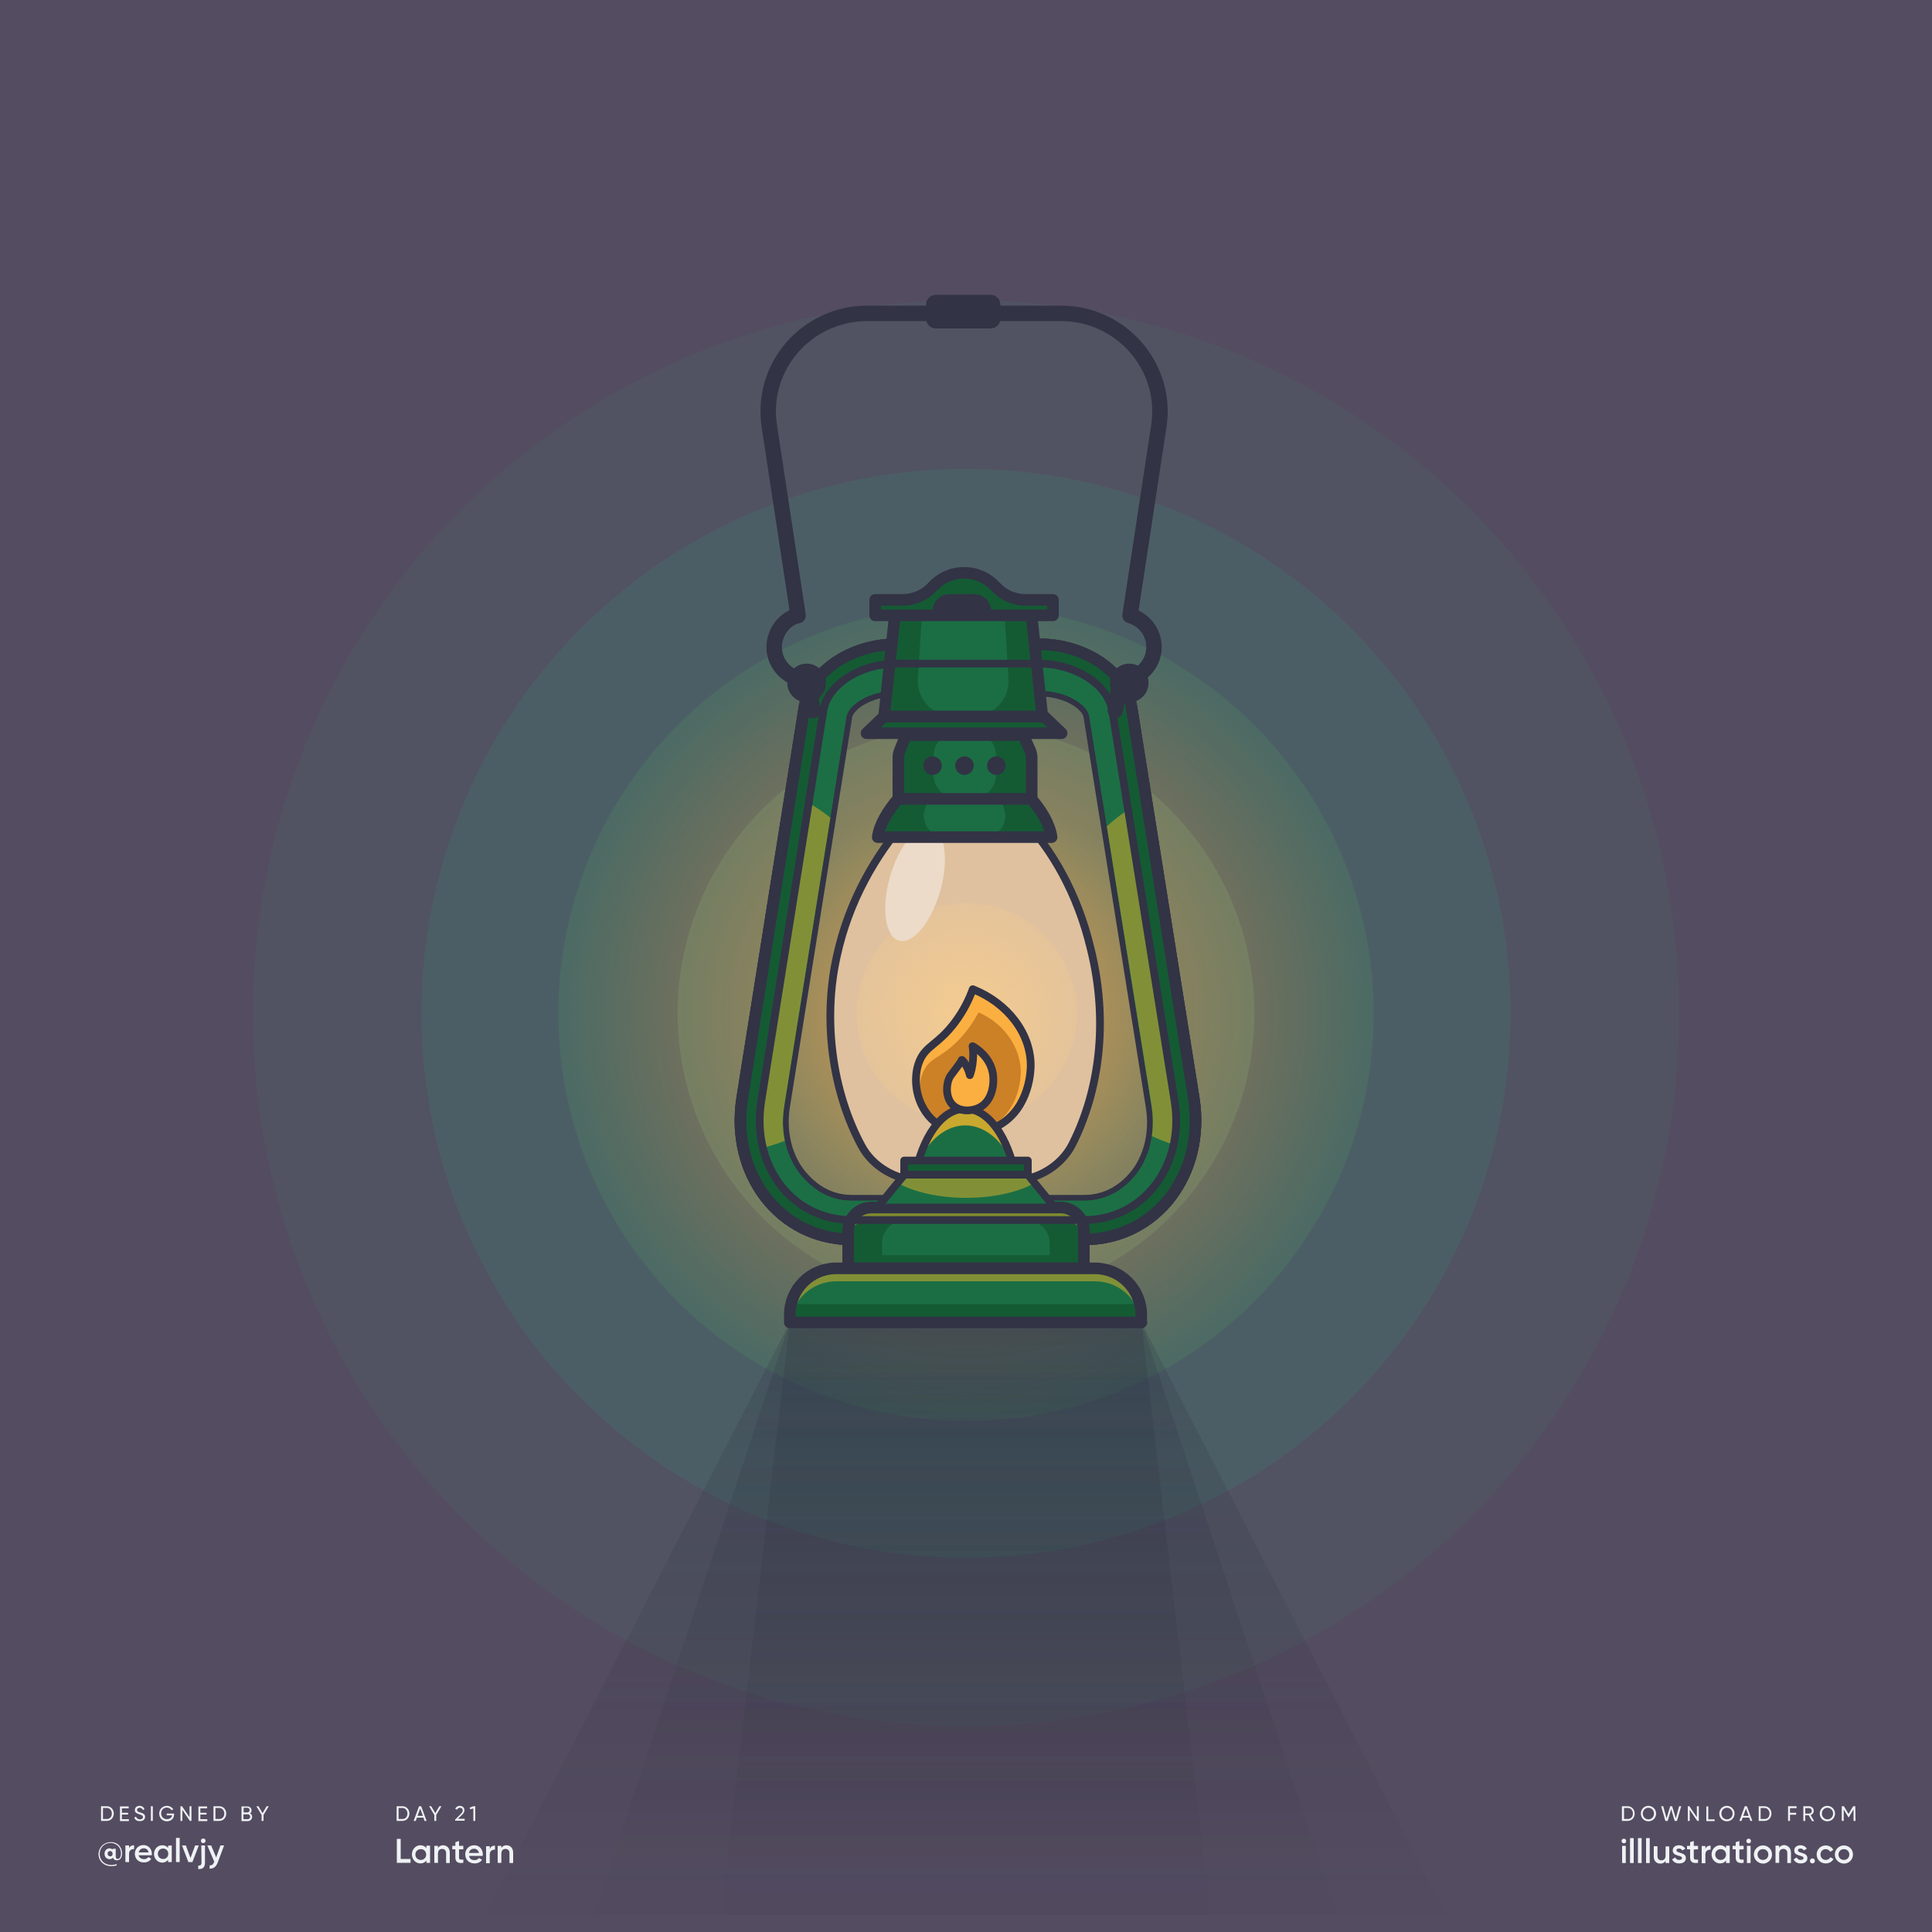 <svg xmlns="http://www.w3.org/2000/svg" xmlns:xlink="http://www.w3.org/1999/xlink" id="Layer_1" x="0" y="0" version="1.1" viewBox="0 0 1000 1000" style="enable-background:new 0 0 1000 1000" xml:space="preserve"><style type="text/css">.st0{fill:#544c61}.st1{fill:#eef2f4}.st2{enable-background:new}.st3{fill:#515362}.st4{opacity:.86;fill:#4c6166}.st4,.st5,.st6{enable-background:new}.st5{opacity:.61;fill:url(#XMLID_4_)}.st6{opacity:.89;fill:url(#XMLID_5_)}.st7{fill:none;stroke:#323345;stroke-width:6;stroke-linecap:round;stroke-linejoin:round;stroke-miterlimit:10}.st8{fill:#1c6f45}.st9{opacity:.59;fill:#c8a82f;enable-background:new}.st10{fill:#145b34}.st11{fill:#dfc19f}.st12{fill:url(#XMLID_6_)}.st13{fill:#ecdbc9}.st14{fill:none;stroke:#323345;stroke-width:4;stroke-linecap:round;stroke-linejoin:round;stroke-miterlimit:10}.st15{fill:#1b6e44}.st16{fill:url(#XMLID_14_)}.st16,.st17,.st18{opacity:.3;enable-background:new}.st17{fill:url(#XMLID_23_)}.st18{fill:url(#XMLID_26_)}.st19{fill:#323345}.st20{fill:#fbaf41}.st21{fill:#cc8127}.st22{fill:#c8a82f}.st23{fill:none;stroke:#323345;stroke-width:8;stroke-linecap:round;stroke-linejoin:round;stroke-miterlimit:10}</style><rect id="XMLID_22_" width="1000" height="1000" class="st0"/><g><g><g><path d="M63.2,959.2c0,2.5-1.2,3.7-2.6,3.7c-1.1,0-1.9-0.5-2.1-1.4c-0.4,0.5-1,0.8-1.8,0.8c-1.5,0-2.6-1.2-2.6-2.8 s1.1-2.8,2.6-2.8c0.7,0,1.2,0.3,1.6,0.7v-0.5h1.6v3.9c0,0.8,0.3,1.4,1,1.4c0.9,0,1.7-0.9,1.7-3c0-3-2.3-5.3-5.4-5.3 c-3.1,0-5.6,2.4-5.6,5.7s2.5,5.7,5.9,5.7c1.1,0,2.1-0.2,2.9-0.4v0.6c-0.8,0.3-1.7,0.4-2.9,0.4c-3.7,0-6.5-2.6-6.5-6.2 c0-3.4,2.7-6.2,6.2-6.2C61.1,953.3,63.2,956.4,63.2,959.2z M58.3,959.5c0-0.8-0.6-1.4-1.3-1.4c-0.8,0-1.3,0.5-1.3,1.4 c0,0.8,0.6,1.3,1.3,1.3C57.8,960.9,58.3,960.3,58.3,959.5z" class="st1"/></g><g><path d="M69.4,955.1v2c-1.2-0.1-2.6,0.5-2.6,2.4v4.3h-1.9v-8.6h1.9v1.4C67.3,955.5,68.3,955.1,69.4,955.1z" class="st1"/></g><g><path d="M74.6,962.3c1,0,1.8-0.5,2.2-1.1l1.5,0.9c-0.8,1.2-2.1,1.9-3.8,1.9c-2.8,0-4.7-1.9-4.7-4.5 c0-2.5,1.8-4.5,4.5-4.5c2.6,0,4.3,2.1,4.3,4.5c0,0.3,0,0.5-0.1,0.8h-6.8C72.1,961.6,73.2,962.3,74.6,962.3z M76.9,958.8 c-0.3-1.5-1.3-2.1-2.5-2.1c-1.4,0-2.3,0.8-2.6,2.1H76.9z" class="st1"/></g><g><path d="M88.9,955.2v8.6H87v-1.2c-0.7,0.9-1.7,1.5-3,1.5c-2.3,0-4.3-2-4.3-4.5c0-2.6,1.9-4.5,4.3-4.5 c1.3,0,2.3,0.5,3,1.4v-1.2L88.9,955.2L88.9,955.2z M87.1,959.5c0-1.6-1.2-2.7-2.7-2.7s-2.7,1.1-2.7,2.7c0,1.6,1.2,2.7,2.7,2.7 C85.9,962.3,87.1,961.1,87.1,959.5z" class="st1"/></g><g><path d="M91.1,951.3H93v12.5h-1.9V951.3z" class="st1"/></g><g><path d="M102.9,955.2l-3.3,8.6h-2.1l-3.3-8.6h2l2.4,6.5l2.4-6.5H102.9z" class="st1"/></g><g><path d="M104.2,955.2h1.9v8.9c0,2.4-1.2,3.5-3.5,3.3v-1.8c1.1,0.1,1.7-0.3,1.7-1.5L104.2,955.2L104.2,955.2z M104,952.8c0-0.7,0.5-1.2,1.2-1.2s1.2,0.5,1.2,1.2c0,0.6-0.5,1.2-1.2,1.2S104,953.4,104,952.8z" class="st1"/></g><g><path d="M116,955.2l-3.3,8.8c-0.8,2.2-2.2,3.3-4.2,3.2v-1.7c1.2,0.1,1.9-0.5,2.3-1.7l0.1-0.2l-3.6-8.4h2l2.6,6.2 l2.2-6.2L116,955.2L116,955.2z" class="st1"/></g></g><g class="st2"><path d="M211.9,938.7c0,2.1-1.5,3.8-3.6,3.8h-3v-7.6h3C210.4,934.9,211.9,936.6,211.9,938.7z M210.9,938.7 c0-1.6-1.1-2.9-2.6-2.9h-2v5.7h2C209.8,941.6,210.9,940.3,210.9,938.7z" class="st1"/><path d="M219.2,940.8h-3.4l-0.6,1.7h-1.1l2.8-7.6h1.1l2.8,7.6h-1.1L219.2,940.8z M218.9,939.9l-1.4-3.8l-1.4,3.8 H218.9z" class="st1"/><path d="M225.8,939.4v3.1h-1v-3.1l-2.7-4.5h1.1l2.1,3.6l2.1-3.6h1.1L225.8,939.4z" class="st1"/><path d="M235.7,941.7l2.7-2.7c0.6-0.6,1.1-1.2,1.1-1.9c0-0.9-0.6-1.4-1.4-1.4c-0.7,0-1.2,0.3-1.6,1l-0.9-0.5 c0.5-1,1.4-1.5,2.4-1.5c1.2,0,2.4,0.8,2.4,2.3c0,0.9-0.6,1.8-1.4,2.5l-2,1.9h3.5v1h-4.9V941.7z" class="st1"/><path d="M246,934.9v7.6h-1V936l-1.6,0.5l-0.3-0.9l2-0.7H246z" class="st1"/></g><g class="st2"><path d="M58.9,938.7c0,2.1-1.5,3.8-3.6,3.8h-3v-7.6h3C57.4,934.9,58.9,936.6,58.9,938.7z M57.9,938.7 c0-1.6-1.1-2.9-2.6-2.9h-2v5.7h2C56.8,941.6,57.9,940.3,57.9,938.7z" class="st1"/><path d="M66.7,941.6v1h-4.6v-7.6h4.5v1h-3.5v2.3h3.2v0.9h-3.2v2.4H66.7z" class="st1"/><path d="M69.5,940.8l0.9-0.5c0.3,0.8,0.9,1.4,2,1.4c1.1,0,1.6-0.5,1.6-1.2c0-0.8-0.7-1-1.8-1.4 c-1.2-0.4-2.4-0.8-2.4-2.2c0-1.4,1.1-2.2,2.4-2.2c1.3,0,2.2,0.7,2.6,1.7l-0.8,0.5c-0.3-0.7-0.8-1.2-1.7-1.2 c-0.8,0-1.4,0.4-1.4,1.1c0,0.7,0.5,1,1.6,1.3c1.3,0.4,2.6,0.8,2.6,2.3c0,1.3-1.1,2.2-2.6,2.2C70.9,942.7,69.9,941.9,69.5,940.8z" class="st1"/><path d="M79.1,934.9v7.6h-1v-7.6H79.1z" class="st1"/><path d="M90.1,939.2c0,1.9-1.4,3.5-3.7,3.5c-2.4,0-4-1.8-4-4c0-2.2,1.7-4,4-4c1.4,0,2.7,0.8,3.3,1.8l-0.9,0.5 c-0.4-0.8-1.4-1.4-2.4-1.4c-1.8,0-3,1.3-3,3c0,1.7,1.2,3,3,3c1.6,0,2.5-0.9,2.7-2h-2.8v-0.9h3.8V939.2z" class="st1"/><path d="M99.1,934.9v7.6h-0.8l-3.9-5.7v5.7h-1v-7.6h0.8l3.9,5.7v-5.7H99.1z" class="st1"/><path d="M107.3,941.6v1h-4.6v-7.6h4.5v1h-3.5v2.3h3.2v0.9h-3.2v2.4H107.3z" class="st1"/><path d="M117.1,938.7c0,2.1-1.5,3.8-3.6,3.8h-3v-7.6h3C115.6,934.9,117.1,936.6,117.1,938.7z M116.1,938.7 c0-1.6-1.1-2.9-2.6-2.9h-2v5.7h2C115,941.6,116.1,940.3,116.1,938.7z" class="st1"/><path d="M130.5,940.4c0,1.2-1,2.2-2.2,2.2H125v-7.6h3.1c1.2,0,2.1,0.9,2.1,2.1c0,0.7-0.3,1.2-0.8,1.6 C130.1,938.9,130.5,939.5,130.5,940.4z M126.1,935.8v2.3h2c0.6,0,1.1-0.5,1.1-1.2c0-0.6-0.5-1.2-1.1-1.2H126.1z M129.5,940.3 c0-0.7-0.5-1.2-1.2-1.2h-2.3v2.5h2.3C129,941.6,129.5,941,129.5,940.3z" class="st1"/><path d="M136.4,939.4v3.1h-1v-3.1l-2.7-4.5h1.1l2.1,3.6l2.1-3.6h1.1L136.4,939.4z" class="st1"/></g><g class="st2"><path d="M212.5,962.3v1.9h-7.1v-12.4h2v10.4H212.5z" class="st1"/><path d="M222.6,955.4v8.8h-1.9V963c-0.7,0.9-1.7,1.5-3.1,1.5c-2.4,0-4.4-2-4.4-4.7c0-2.6,2-4.7,4.4-4.7 c1.4,0,2.4,0.6,3.1,1.5v-1.3H222.6z M220.6,959.9c0-1.6-1.2-2.8-2.8-2.8c-1.6,0-2.8,1.2-2.8,2.8c0,1.6,1.2,2.8,2.8,2.8 C219.4,962.7,220.6,961.5,220.6,959.9z" class="st1"/><path d="M232.8,958.9v5.4h-1.9v-5.2c0-1.3-0.8-2.1-2-2.1c-1.3,0-2.2,0.7-2.2,2.5v4.7h-1.9v-8.8h1.9v1.1 c0.6-0.9,1.5-1.4,2.7-1.4C231.4,955.2,232.8,956.6,232.8,958.9z" class="st1"/><path d="M237.6,957.3v4.2c0,1.1,0.7,1.1,2.2,1v1.7c-2.9,0.4-4.1-0.5-4.1-2.8v-4.2h-1.6v-1.8h1.6v-1.9l1.9-0.6v2.5h2.2 v1.8H237.6z" class="st1"/><path d="M245.6,962.8c1.1,0,1.9-0.5,2.3-1.1l1.6,0.9c-0.8,1.2-2.1,1.9-3.9,1.9c-2.9,0-4.8-2-4.8-4.7 c0-2.6,1.9-4.7,4.7-4.7c2.6,0,4.4,2.1,4.4,4.7c0,0.3,0,0.5-0.1,0.8h-7C243,962.1,244.1,962.8,245.6,962.8z M247.9,959.1 c-0.3-1.5-1.4-2.2-2.5-2.2c-1.4,0-2.4,0.8-2.7,2.2H247.9z" class="st1"/><path d="M256.2,955.3v2.1c-1.3-0.1-2.7,0.5-2.7,2.5v4.5h-1.9v-8.8h1.9v1.5C254,955.7,255,955.3,256.2,955.3z" class="st1"/><path d="M265.6,958.9v5.4h-1.9v-5.2c0-1.3-0.8-2.1-2-2.1c-1.3,0-2.2,0.7-2.2,2.5v4.7h-1.9v-8.8h1.9v1.1 c0.6-0.9,1.5-1.4,2.7-1.4C264.2,955.2,265.6,956.6,265.6,958.9z" class="st1"/></g><g><g><path d="M846.1,938.7c0,2.1-1.5,3.8-3.6,3.8h-3v-7.6h3C844.6,934.9,846.1,936.6,846.1,938.7z M845.2,938.7 c0-1.6-1.1-2.9-2.6-2.9h-2v5.7h2C844.1,941.6,845.2,940.3,845.2,938.7z" class="st1"/></g><g><path d="M849.3,938.7c0-2.2,1.7-4,3.9-4s4,1.8,4,4s-1.7,4-4,4C851,942.7,849.3,940.9,849.3,938.7z M856.1,938.7 c0-1.7-1.3-3-2.9-3c-1.7,0-2.9,1.3-2.9,3s1.3,3,2.9,3C854.9,941.7,856.1,940.4,856.1,938.7z" class="st1"/></g><g><path d="M859.8,934.9h1.1l1.7,6.3l1.9-6.3h1l1.9,6.3l1.7-6.3h1.1l-2.2,7.6h-1.2l-1.8-6.1l-1.8,6.1H862L859.8,934.9z" class="st1"/></g><g><path d="M879.3,934.9v7.6h-0.8l-3.9-5.7v5.7h-1v-7.6h0.8l3.9,5.7v-5.7H879.3z" class="st1"/></g><g><path d="M887.5,941.6v1h-4.3V935h1v6.7h3.3V941.6z" class="st1"/></g><g><path d="M889.9,938.7c0-2.2,1.7-4,3.9-4s4,1.8,4,4s-1.7,4-4,4C891.6,942.7,889.9,940.9,889.9,938.7z M896.8,938.7 c0-1.7-1.3-3-2.9-3c-1.7,0-2.9,1.3-2.9,3s1.3,3,2.9,3S896.8,940.4,896.8,938.7z" class="st1"/></g><g><path d="M905.4,940.8H902l-0.6,1.7h-1.1l2.8-7.6h1.1l2.8,7.6h-1L905.4,940.8z M905.1,939.9l-1.4-3.8l-1.4,3.8H905.1z" class="st1"/></g><g><path d="M916.9,938.7c0,2.1-1.5,3.8-3.6,3.8h-3v-7.6h3C915.4,934.9,916.9,936.6,916.9,938.7z M915.9,938.7 c0-1.6-1.1-2.9-2.6-2.9h-2v5.7h2C914.9,941.6,915.9,940.3,915.9,938.7z" class="st1"/></g><g><path d="M926.5,935.8v2.5h3.2v1h-3.2v3.2h-1v-7.6h4.4v1h-3.4V935.8z" class="st1"/></g><g><path d="M936.2,939.6h-1.8v2.9h-1v-7.6h3c1.3,0,2.4,1.1,2.4,2.4c0,1-0.7,1.9-1.6,2.2l1.8,3.1h-1.1L936.2,939.6z M934.4,938.7h2c0.8,0,1.4-0.6,1.4-1.4c0-0.8-0.6-1.4-1.4-1.4h-2V938.7z" class="st1"/></g><g><path d="M941.9,938.7c0-2.2,1.7-4,3.9-4s4,1.8,4,4s-1.7,4-4,4C943.6,942.7,941.9,940.9,941.9,938.7z M948.8,938.7 c0-1.7-1.3-3-2.9-3c-1.7,0-2.9,1.3-2.9,3s1.3,3,2.9,3S948.8,940.4,948.8,938.7z" class="st1"/></g><g><path d="M960.4,942.5h-1v-6l-2.5,4.2h-0.1l-2.5-4.1v5.9h-1v-7.6h1.1l2.4,4l2.4-4h1.1L960.4,942.5L960.4,942.5z" class="st1"/></g></g><g><g><path d="M839.3,952.9c0-0.7,0.5-1.2,1.2-1.2s1.2,0.5,1.2,1.2s-0.5,1.2-1.2,1.2C839.9,954.1,839.3,953.6,839.3,952.9z M839.6,955.4h1.9v8.9h-1.9V955.4z" class="st1"/></g><g><path d="M843.7,951.4h1.9v12.9h-1.9V951.4z" class="st1"/></g><g><path d="M847.8,951.4h1.9v12.9h-1.9V951.4z" class="st1"/></g><g><path d="M852,951.4h1.9v12.9H852V951.4z" class="st1"/></g><g><path d="M864,955.4v8.9h-1.9v-1.1c-0.6,0.9-1.5,1.4-2.7,1.4c-2,0-3.4-1.3-3.4-3.6v-5.4h1.9v5.2c0,1.3,0.8,2.1,2,2.1 c1.3,0,2.2-0.7,2.2-2.5v-4.7h1.9V955.4z" class="st1"/></g><g><path d="M872.6,961.8c0,1.8-1.5,2.7-3.5,2.7c-1.8,0-3-0.8-3.6-2.1l1.6-1c0.3,0.8,1,1.3,2,1.3c0.8,0,1.5-0.3,1.5-1 c0-1.6-4.8-0.7-4.8-3.9c0-1.7,1.4-2.7,3.2-2.7c1.5,0,2.7,0.7,3.3,1.8l-1.6,0.9c-0.3-0.7-0.9-1-1.7-1c-0.7,0-1.3,0.3-1.3,0.9 C867.9,959.5,872.6,958.5,872.6,961.8z" class="st1"/></g><g><path d="M876.7,957.3v4.2c0,1.1,0.7,1.1,2.2,1v1.7c-2.9,0.4-4.1-0.5-4.1-2.8v-4.2h-1.6v-1.8h1.6v-1.9l1.9-0.6v2.5 h2.2v1.8L876.7,957.3L876.7,957.3z" class="st1"/></g><g><path d="M885.4,955.3v2.1c-1.3-0.1-2.7,0.5-2.7,2.5v4.5h-1.9v-8.9h1.9v1.5C883.2,955.7,884.2,955.3,885.4,955.3z" class="st1"/></g><g><path d="M895.3,955.4v8.9h-1.9V963c-0.7,0.9-1.7,1.5-3.1,1.5c-2.4,0-4.4-2-4.4-4.7c0-2.6,2-4.7,4.4-4.7 c1.4,0,2.4,0.6,3.1,1.5v-1.3h1.9V955.4z M893.4,959.9c0-1.6-1.2-2.8-2.8-2.8s-2.8,1.2-2.8,2.8s1.2,2.8,2.8,2.8 S893.4,961.5,893.4,959.9z" class="st1"/></g><g><path d="M900.3,957.3v4.2c0,1.1,0.7,1.1,2.2,1v1.7c-2.9,0.4-4.1-0.5-4.1-2.8v-4.2h-1.6v-1.8h1.6v-1.9l1.9-0.6v2.5 h2.2v1.8L900.3,957.3L900.3,957.3z" class="st1"/></g><g><path d="M903.9,952.9c0-0.7,0.5-1.2,1.2-1.2s1.2,0.5,1.2,1.2s-0.5,1.2-1.2,1.2C904.5,954.1,903.9,953.6,903.9,952.9z M904.2,955.4h1.9v8.9h-1.9V955.4z" class="st1"/></g><g><path d="M907.8,959.9c0-2.6,2.1-4.7,4.7-4.7c2.6,0,4.7,2,4.7,4.7c0,2.6-2.1,4.7-4.7,4.7 C909.9,964.5,907.8,962.5,907.8,959.9z M915.3,959.9c0-1.6-1.2-2.8-2.8-2.8s-2.8,1.2-2.8,2.8s1.2,2.8,2.8,2.8 S915.3,961.5,915.3,959.9z" class="st1"/></g><g><path d="M927,958.9v5.4h-1.9v-5.2c0-1.3-0.8-2.1-2-2.1c-1.3,0-2.2,0.7-2.2,2.5v4.7H919v-8.9h1.9v1.1 c0.6-0.9,1.5-1.4,2.7-1.4C925.5,955.2,927,956.6,927,958.9z" class="st1"/></g><g><path d="M935.5,961.8c0,1.8-1.5,2.7-3.5,2.7c-1.8,0-3-0.8-3.6-2.1l1.6-1c0.3,0.8,1,1.3,2,1.3c0.8,0,1.5-0.3,1.5-1 c0-1.6-4.8-0.7-4.8-3.9c0-1.7,1.4-2.7,3.2-2.7c1.5,0,2.7,0.7,3.3,1.8l-1.6,0.9c-0.3-0.7-0.9-1-1.7-1c-0.7,0-1.3,0.3-1.3,0.9 C930.7,959.5,935.5,958.5,935.5,961.8z" class="st1"/></g><g><path d="M936.8,963.2c0-0.7,0.6-1.3,1.3-1.3s1.3,0.6,1.3,1.3s-0.6,1.3-1.3,1.3C937.4,964.5,936.8,963.9,936.8,963.2z" class="st1"/></g><g><path d="M940.3,959.9c0-2.6,2-4.7,4.7-4.7c1.7,0,3.2,0.9,3.9,2.3l-1.6,1c-0.4-0.8-1.3-1.4-2.3-1.4 c-1.6,0-2.7,1.2-2.7,2.8s1.2,2.8,2.7,2.8c1.1,0,1.9-0.5,2.4-1.4l1.6,0.9c-0.7,1.4-2.2,2.3-4,2.3 C942.3,964.5,940.3,962.5,940.3,959.9z" class="st1"/></g><g><path d="M949.7,959.9c0-2.6,2.1-4.7,4.7-4.7c2.6,0,4.7,2,4.7,4.7c0,2.6-2.1,4.7-4.7,4.7 C951.8,964.5,949.7,962.5,949.7,959.9z M957.2,959.9c0-1.6-1.2-2.8-2.8-2.8s-2.8,1.2-2.8,2.8s1.2,2.8,2.8,2.8 S957.2,961.5,957.2,959.9z" class="st1"/></g></g></g><circle id="XMLID_70_" cx="500" cy="524.5" r="369.1" class="st3"/><circle id="XMLID_69_" cx="500" cy="524.5" r="281.8" class="st4"/><radialGradient id="XMLID_4_" cx="500" cy="475.5" r="534.307" gradientTransform="matrix(1 0 0 -1 0 1000)" gradientUnits="userSpaceOnUse"><stop offset="0" style="stop-color:#f29543"/><stop offset=".11" style="stop-color:#f09543;stop-opacity:.801"/><stop offset=".171" style="stop-color:#e79645;stop-opacity:.69"/><stop offset=".221" style="stop-color:#da9747;stop-opacity:.6"/><stop offset=".264" style="stop-color:#c6994a;stop-opacity:.521"/><stop offset=".303" style="stop-color:#ac9b4e;stop-opacity:.45"/><stop offset=".34" style="stop-color:#8d9e53;stop-opacity:.384"/><stop offset=".373" style="stop-color:#68a259;stop-opacity:.323"/><stop offset=".406" style="stop-color:#3ca661;stop-opacity:.265"/><stop offset=".435" style="stop-color:#0daa68;stop-opacity:.211"/><stop offset=".441" style="stop-color:#02ab6a;stop-opacity:.2"/></radialGradient><circle id="XMLID_34_" cx="500" cy="524.5" r="211" class="st5"/><radialGradient id="XMLID_5_" cx="500" cy="475.5" r="149.3" gradientTransform="matrix(1 0 0 -1 0 1000)" gradientUnits="userSpaceOnUse"><stop offset="0" style="stop-color:#f29543"/><stop offset=".13" style="stop-color:#eb9847;stop-opacity:.864"/><stop offset=".318" style="stop-color:#d8a151;stop-opacity:.667"/><stop offset=".54" style="stop-color:#b9af61;stop-opacity:.434"/><stop offset=".764" style="stop-color:#92c176;stop-opacity:.2"/></radialGradient><circle id="XMLID_54_" cx="500" cy="524.5" r="149.3" class="st6"/><path id="XMLID_60_" d="M617.9,568.5l-32.2-202.3c-3-18.5-24.2-32.7-47.6-32.7H464c-23.4,0-44.6,14.1-47.6,32.7	l-32.2,202.3c-6.1,38.6,19,73,56.9,73H561C598.8,641.5,624,607.1,617.9,568.5z M587.2,608.9c-4.6,5.4-12.9,12.6-26.2,12.6H441	c-13.3,0-21.6-7.5-26.2-12.9c-7.8-9.2-11.1-22.7-8.9-36.1l32.2-201.6c0.9-5.8,11.4-13.4,25.8-13.4H538c14.4,0,24.9,7.4,25.8,13.2	L596,572.5C598.3,586,595,599.7,587.2,608.9z" class="st7"/><path id="XMLID_20_" d="M617.9,568.5l-32.2-202.3c-3-18.5-24.2-32.7-47.6-32.7H464c-23.4,0-44.6,14.1-47.6,32.7	l-32.2,202.3c-6.1,38.6,19,73,56.9,73H561C598.8,641.5,624,607.1,617.9,568.5z M587.2,608.9c-4.6,5.4-12.9,12.6-26.2,12.6H441	c-13.3,0-21.6-7.5-26.2-12.9c-7.8-9.2-11.1-22.7-8.9-36.1l32.2-201.6c0.9-5.8,11.4-13.4,25.8-13.4H538c14.4,0,24.9,7.4,25.8,13.2	L596,572.5C598.3,586,595,599.7,587.2,608.9z" class="st8"/><path id="XMLID_82_" d="M617.9,568.5l-32.2-202.3c-3-18.5-24.2-32.7-47.6-32.7H464c-23.4,0-44.6,14.1-47.6,32.7	l-32.2,202.3c-6.1,38.6,19,73,56.9,73H561C598.8,641.5,624,607.1,617.9,568.5z M587.2,608.9c-4.6,5.4-12.9,12.6-26.2,12.6H441	c-13.3,0-21.6-7.5-26.2-12.9c-7.8-9.2-11.1-22.7-8.9-36.1l32.2-201.6c0.9-5.8,11.4-13.4,25.8-13.4H538c14.4,0,24.9,7.4,25.8,13.2	L596,572.5C598.3,586,595,599.7,587.2,608.9z" class="st8"/><path id="XMLID_194_" d="M405.9,572.5l23.9-149.3c-6.3-4.9-13.1-9.1-20.5-12.3l-25.1,157.7c-1.5,9.5-1.1,18.8,0.9,27.4	c7.4-1,14.4-2.9,21.1-5.5C405,584.7,404.9,578.6,405.9,572.5z" class="st9"/><path id="XMLID_193_" d="M596.1,572.5c0.8,5.2,0.8,10.5,0.1,15.5c6.6,3.1,13.6,5.5,20.9,7c1.8-8.3,2.2-17.2,0.7-26.4	l-24.7-155c-7.3,3.8-14.1,8.6-20.2,14.1L596.1,572.5z" class="st9"/><path id="XMLID_1_" d="M561,641.5H441c-37.8,0-63-34.4-56.9-73l32.2-202.3c3-18.5,24.2-32.7,47.6-32.7H538	c23.4,0,44.6,14.1,47.6,32.7l32.2,202.3C624,607.1,598.8,641.5,561,641.5z" class="st7"/><path id="XMLID_42_" d="M617.9,568.5l-32.2-202.3c-3-18.5-24.2-32.7-47.6-32.7H464c-23.4,0-44.6,14.1-47.6,32.7	l-32.2,202.3c-6.1,38.6,19,73,56.9,73H561C598.8,641.5,624,607.1,617.9,568.5z M596.3,615.4c-8.9,10.4-21.4,16.1-35.4,16.1H441	c-14,0-26.5-5.7-35.4-16.1c-10.1-11.8-14.3-28.4-11.6-45.3l32.2-202.3c2.1-13.4,19-24.3,37.7-24.3H538c18.6,0,35.5,10.9,37.7,24.3	L608,570.1C610.7,587.1,606.4,603.6,596.3,615.4z" class="st10"/><path id="XMLID_88_" d="M617.9,568.5l-32.2-202.3c-3-18.5-24.2-32.7-47.6-32.7H464c-23.4,0-44.6,14.1-47.6,32.7	l-32.2,202.3c-6.1,38.6,19,73,56.9,73H561C598.8,641.5,624,607.1,617.9,568.5z" class="st7"/><path id="XMLID_47_" d="M529.7,423.2c-20.2,0-40.4,0-60.5,0c-15.9,18.3-29.9,42.5-36.1,71.4	c-7.3,32.8-2.4,69.5,12.9,97.8c5.7,10.6,17.8,17.5,29.8,17.5c16.3,0,32.7,0,49,0c12.2,0,24.6-7.1,30.1-17.9	c14-27.5,19.1-63.8,9.6-101.9C557.6,461.3,544.3,438.6,529.7,423.2z" class="st11"/><radialGradient id="XMLID_6_" cx="500.4" cy="475.5" r="57" gradientTransform="matrix(1 0 0 -1 0 1000)" gradientUnits="userSpaceOnUse"><stop offset=".124" style="stop-color:#f2ca91"/><stop offset="1" style="stop-color:#f2ca91;stop-opacity:.3"/></radialGradient><circle id="XMLID_72_" cx="500.4" cy="524.5" r="57" class="st12"/><ellipse id="XMLID_45_" cx="473.4" cy="457.5" class="st13" rx="30.5" ry="13.5" transform="matrix(0.274 -0.962 0.962 0.274 -96.177 787.59)"/><path id="XMLID_10_" d="M529.7,424.2c-20.2,0-40.4,0-60.5,0c-15.9,18.3-29.9,42.1-36.1,70.9	c-7.3,32.8-2.4,69.8,12.9,98.1c5.7,10.6,17.8,17.7,29.8,17.7c16.3,0,32.7,0,49,0c12.2,0,24.6-7.6,30.1-18.4	c14-27.5,19.1-63.6,9.6-101.6C557.6,462,544.3,439.6,529.7,424.2z" class="st14"/><path id="XMLID_32_" d="M561,656.5H439V637c0-6.6,5.4-12,12-12h98c6.6,0,12,5.4,12,12V656.5z" class="st10"/><path id="XMLID_2_" d="M543.3,649.7h-86.7v-6.2c0-6.6,5.4-12,12-12h62.7c6.6,0,12,5.4,12,12V649.7z" class="st15"/><path id="XMLID_138_" d="M549,625h-98c-6.6,0-12,4.2-12,9.3v6.5c0-5.1,5.4-9.3,12-9.3h98c6.6,0,12,4.2,12,9.3v-6.5	C561,629.2,555.6,625,549,625z" class="st9"/><path id="XMLID_7_" d="M561,656.5H439V637c0-6.6,5.4-12,12-12h98c6.6,0,12,5.4,12,12V656.5z" class="st7"/><path id="XMLID_21_" d="M590.8,684.5h-182v-4c0-13.3,10.8-24,24-24h133.9c13.3,0,24,10.8,24,24v4H590.8z" class="st15"/><path id="XMLID_90_" d="M409.4,675c-0.4,1.8-0.6,3.6-0.6,5.5v4h182v-4c0-1.9-0.2-3.8-0.6-5.5H409.4z" class="st10"/><path id="XMLID_99_" d="M566.8,656.5h-134c-13.3,0-24,10.8-24,24v4h0.2c1.3-12,11.5-21.3,23.9-21.3h133.9	c12.4,0,22.5,9.3,23.9,21.3h0.2v-4C590.8,667.3,580,656.5,566.8,656.5z" class="st9"/><linearGradient id="XMLID_14_" x1="499.8" x2="499.8" y1="315.5" y2="0" gradientTransform="matrix(1 0 0 -1 0 1000)" gradientUnits="userSpaceOnUse"><stop offset="0" style="stop-color:#292e42;stop-opacity:.7"/><stop offset="1" style="stop-color:#151721;stop-opacity:0"/></linearGradient><polygon id="XMLID_83_" points="753 1000 246.6 1000 408.8 684.5 590.8 684.5" class="st16"/><linearGradient id="XMLID_23_" x1="499.8" x2="499.8" y1="315.5" y2="0" gradientTransform="matrix(1 0 0 -1 0 1000)" gradientUnits="userSpaceOnUse"><stop offset="0" style="stop-color:#292e42;stop-opacity:.7"/><stop offset="1" style="stop-color:#151721;stop-opacity:0"/></linearGradient><polygon id="XMLID_84_" points="695 1000 304.6 1000 408.8 684.5 590.8 684.5" class="st17"/><linearGradient id="XMLID_26_" x1="499.8" x2="499.8" y1="315.5" y2="0" gradientTransform="matrix(1 0 0 -1 0 1000)" gradientUnits="userSpaceOnUse"><stop offset="0" style="stop-color:#292e42;stop-opacity:.7"/><stop offset="1" style="stop-color:#151721;stop-opacity:0"/></linearGradient><polygon id="XMLID_95_" points="627.6 1000 372 1000 408.8 684.5 590.8 684.5" class="st18"/><path id="XMLID_8_" d="M590.8,684.5h-182v-4c0-13.3,10.8-24,24-24h133.9c13.3,0,24,10.8,24,24v4H590.8z" class="st7"/><path id="XMLID_63_" d="M544.3,433.3c-30,0-60,0-90,0c0.9-6.5,5.1-13.5,10.7-20c22.9,0,45.8,0,68.7,0	C539.3,419.8,543.4,426.8,544.3,433.3z" class="st10"/><path id="XMLID_68_" d="M509.3,433.3h-20c-7.8,0-13.1-7.8-10.4-15.1c0.6-1.6,1.3-3.3,2-4.9c17.3,0,19.3,0,36.6,0	c0.7,1.6,1.4,3.2,2,4.9C522.5,425.4,517.1,433.3,509.3,433.3z" class="st15"/><polygon id="XMLID_40_" points="549.5 379.5 448.5 379.5 457.6 370.8 540.4 370.8" class="st10"/><path id="XMLID_9_" d="M544.3,433.3c-30,0-60,0-90,0c0.9-6.5,5.1-13.5,10.7-20c22.9,0,45.8,0,68.7,0	C539.3,419.8,543.4,426.8,544.3,433.3z" class="st7"/><path id="XMLID_46_" d="M529.7,380.5h-60.8l-3.2,8c-0.5,1.2-0.7,2.4-0.7,3.6v21.4h69v-21.2c0-1.4-0.3-2.7-0.8-3.9	L529.7,380.5z" class="st10"/><path id="XMLID_77_" d="M505.7,380.5h-12.5c-4.7,0-8.8,3.4-9.7,8l0,0c-0.2,1.2-0.3,2.4-0.3,3.6v8.7	c0,7,5.7,12.6,12.6,12.6h7.2c7,0,12.6-5.7,12.6-12.6v-8.6c0-1.4-0.1-2.7-0.4-3.9l0,0C514.4,383.8,510.4,380.5,505.7,380.5z" class="st15"/><path id="XMLID_15_" d="M529.7,380.5h-60.8l-3.2,8c-0.5,1.2-0.7,2.4-0.7,3.6v21.4h69v-21.2c0-1.4-0.3-2.7-0.8-3.9	L529.7,380.5z" class="st7"/><polygon id="XMLID_11_" points="549.5 379.5 448.5 379.5 457.6 370.8 540.4 370.8" class="st7"/><polygon id="XMLID_33_" points="533.9 318.2 463.2 318.2 457.6 370.8 539.5 370.8" class="st10"/><path id="XMLID_74_" d="M519.9,318.2h-42.7l-2.1,33c-0.7,10.6,7.7,19.6,18.3,19.6h10.3c10.6,0,19-9,18.3-19.6	L519.9,318.2z" class="st15"/><polygon id="XMLID_12_" points="533.9 318.2 463.2 318.2 457.6 370.8 539.5 370.8" class="st7"/><path id="XMLID_39_" d="M530.8,310.5c-5.9,0-11.6-2.5-15.6-6.9s-9.8-7.1-16.2-7.1c-6.4,0-12.2,2.7-16.2,7.1	s-9.7,6.9-15.6,6.9H453v8h92v-8H530.8z" class="st10"/><path id="XMLID_18_" d="M530.8,310.5c-5.9,0-11.6-2.5-15.6-6.9s-9.8-7.1-16.2-7.1c-6.4,0-12.2,2.7-16.2,7.1	s-9.7,6.9-15.6,6.9H453v8h92v-8H530.8z" class="st7"/><circle id="XMLID_13_" cx="482.7" cy="396.3" r="4.8" class="st19"/><circle id="XMLID_19_" cx="499.2" cy="396.3" r="4.8" class="st19"/><circle id="XMLID_49_" cx="515.7" cy="396.3" r="4.8" class="st19"/><path id="XMLID_48_" d="M503.5,512c-1.6,4.4-4.4,10.8-9.5,17.5c-8.6,11.3-14.6,11.6-18,19.5	c-3.9,9.1-2.1,23.5,7.9,31.8c10.3,8.5,24.3,6.5,33.1,1.7c16.2-9,16.5-29,16.5-31C533.5,534.9,521.6,519.2,503.5,512z" class="st20"/><path id="XMLID_50_" d="M506.5,524c-2.1,3.9-5.5,9.5-11,15c-8.5,8.5-13.6,8.3-17,14.5c-4.2,7.6-3.4,20.3,4.6,27.8	c9.1,8.4,22.5,5.8,30.2,1.5c15.3-8.5,15.1-27.5,15.1-28.3C528,541.5,519.4,529.6,506.5,524z" class="st21"/><path id="XMLID_24_" d="M503.5,512c-1.6,4.4-4.4,10.8-9.5,17.5c-8.6,11.3-14.6,11.6-18,19.5	c-3.9,9.1-2.1,23.5,7.9,31.8c10.3,8.5,24.3,6.5,33.1,1.7c16.2-9,16.5-29,16.5-31C533.5,534.9,521.6,519.2,503.5,512z" class="st14"/><path id="XMLID_41_" d="M525.8,609.5c-3.9-21-14.2-35.6-26.2-35.6c-12.1,0-22.3,14.6-26.2,35.6H525.8z" class="st15"/><path id="XMLID_97_" d="M499.6,582.5c10,0,18.9,7.5,24.5,19.4c-4.8-16.8-13.9-27.9-24.5-27.9	c-10.5,0-19.7,11.1-24.5,27.9C480.7,590,489.6,582.5,499.6,582.5z" class="st22"/><path id="XMLID_25_" d="M525.8,609.5c-3.9-21-14.2-35.6-26.2-35.6c-12.1,0-22.3,14.6-26.2,35.6H525.8z" class="st14"/><rect id="XMLID_28_" width="64" height="9.2" x="468" y="600.7" class="st10"/><rect id="XMLID_16_" width="64" height="9.2" x="468" y="600.7" class="st14"/><circle id="XMLID_52_" cx="584.5" cy="353.5" r="10" class="st19"/><circle id="XMLID_55_" cx="417.5" cy="353.5" r="10" class="st19"/><g><path id="XMLID_59_" d="M577.3,367.8l2.4-15.9c0.1,0,0.2,0,0.4,0c9.5,0,17.2-7.6,17.2-17c0-7.8-5.3-14.3-12.4-16.3 l14.9-98c4.7-30.7-19.3-58.4-50.7-58.4H499h-50.1c-31.4,0-55.4,27.6-50.7,58.4l14.9,98c-6.9,1.4-12.4,8.6-12.4,16.3 c0,9.4,7.7,17,17.2,17c0.1,0,0.2,0,0.4,0l2.4,15.9" class="st23"/><path id="XMLID_51_" d="M512.7,170h-28.3c-2.8,0-5.1-2.3-5.1-5.1v-7.2c0-2.8,2.3-5.1,5.1-5.1h28.3 c2.8,0,5.1,2.3,5.1,5.1v7.2C517.8,167.7,515.5,170,512.7,170z" class="st19"/></g><polygon id="XMLID_67_" points="545.8 625 454.2 625 468.1 608 532 608" class="st15"/><path id="XMLID_112_" d="M464.6,612.3c8.4,4.7,21.2,7.7,35.5,7.7c14.3,0,27.1-3,35.5-7.7L532,608h-63.9L464.6,612.3z" class="st9"/><polygon id="XMLID_61_" points="545.8 625 454.2 625 468.1 608 532 608" class="st14"/><path id="XMLID_86_" d="M596.3,615.4c-8.9,10.4-21.4,16.1-35.4,16.1H441c-14,0-26.5-5.7-35.4-16.1	c-10.1-11.8-14.3-28.4-11.6-45.3l32.2-202.3c2.1-13.4,19-24.3,37.7-24.3H538c18.6,0,35.5,10.9,37.7,24.3L608,570.1	C610.7,587.1,606.4,603.6,596.3,615.4z" class="st14"/><path id="XMLID_81_" d="M512.1,317.5h-28.5c-0.5,0-1-0.4-1-1l0,0c0-5,4-9,9-9h12.5c5,0,9,4,9,9l0,0	C513.1,317.1,512.7,317.5,512.1,317.5z" class="st19"/><path id="XMLID_17_" d="M503.4,541.5c0.3,1.9,0.5,4.4,0.2,7.2c-0.2,3.1-0.9,5.8-1.6,7.8c-1-4.3-3.8-8.1-4.2-7.9	c0,0,0,0,0,0.1c-0.2,0.9-4.9,6.8-5.8,8.1c-2.4,3.6-2.9,11.3,1.3,15.3c3.6,3.4,9.6,3.2,13.6,1.2c6.7-3.4,8-12.3,6.9-18.2	C512.1,546.5,504.7,542.2,503.4,541.5z" class="st20"/><path id="XMLID_27_" d="M503.4,541.5c0.3,1.9,0.5,4.4,0.2,7.2c-0.2,3.1-0.9,5.8-1.6,7.8c-1-4.3-3.8-8.1-4.2-7.9	c0,0,0,0,0,0.1c-0.2,0.9-4.9,6.8-5.8,8.1c-2.4,3.6-2.9,11.3,1.3,15.3c3.6,3.4,9.6,3.2,13.6,1.2c6.7-3.4,8-12.3,6.9-18.2	C512.1,546.5,504.7,542.2,503.4,541.5z" class="st14"/></svg>
